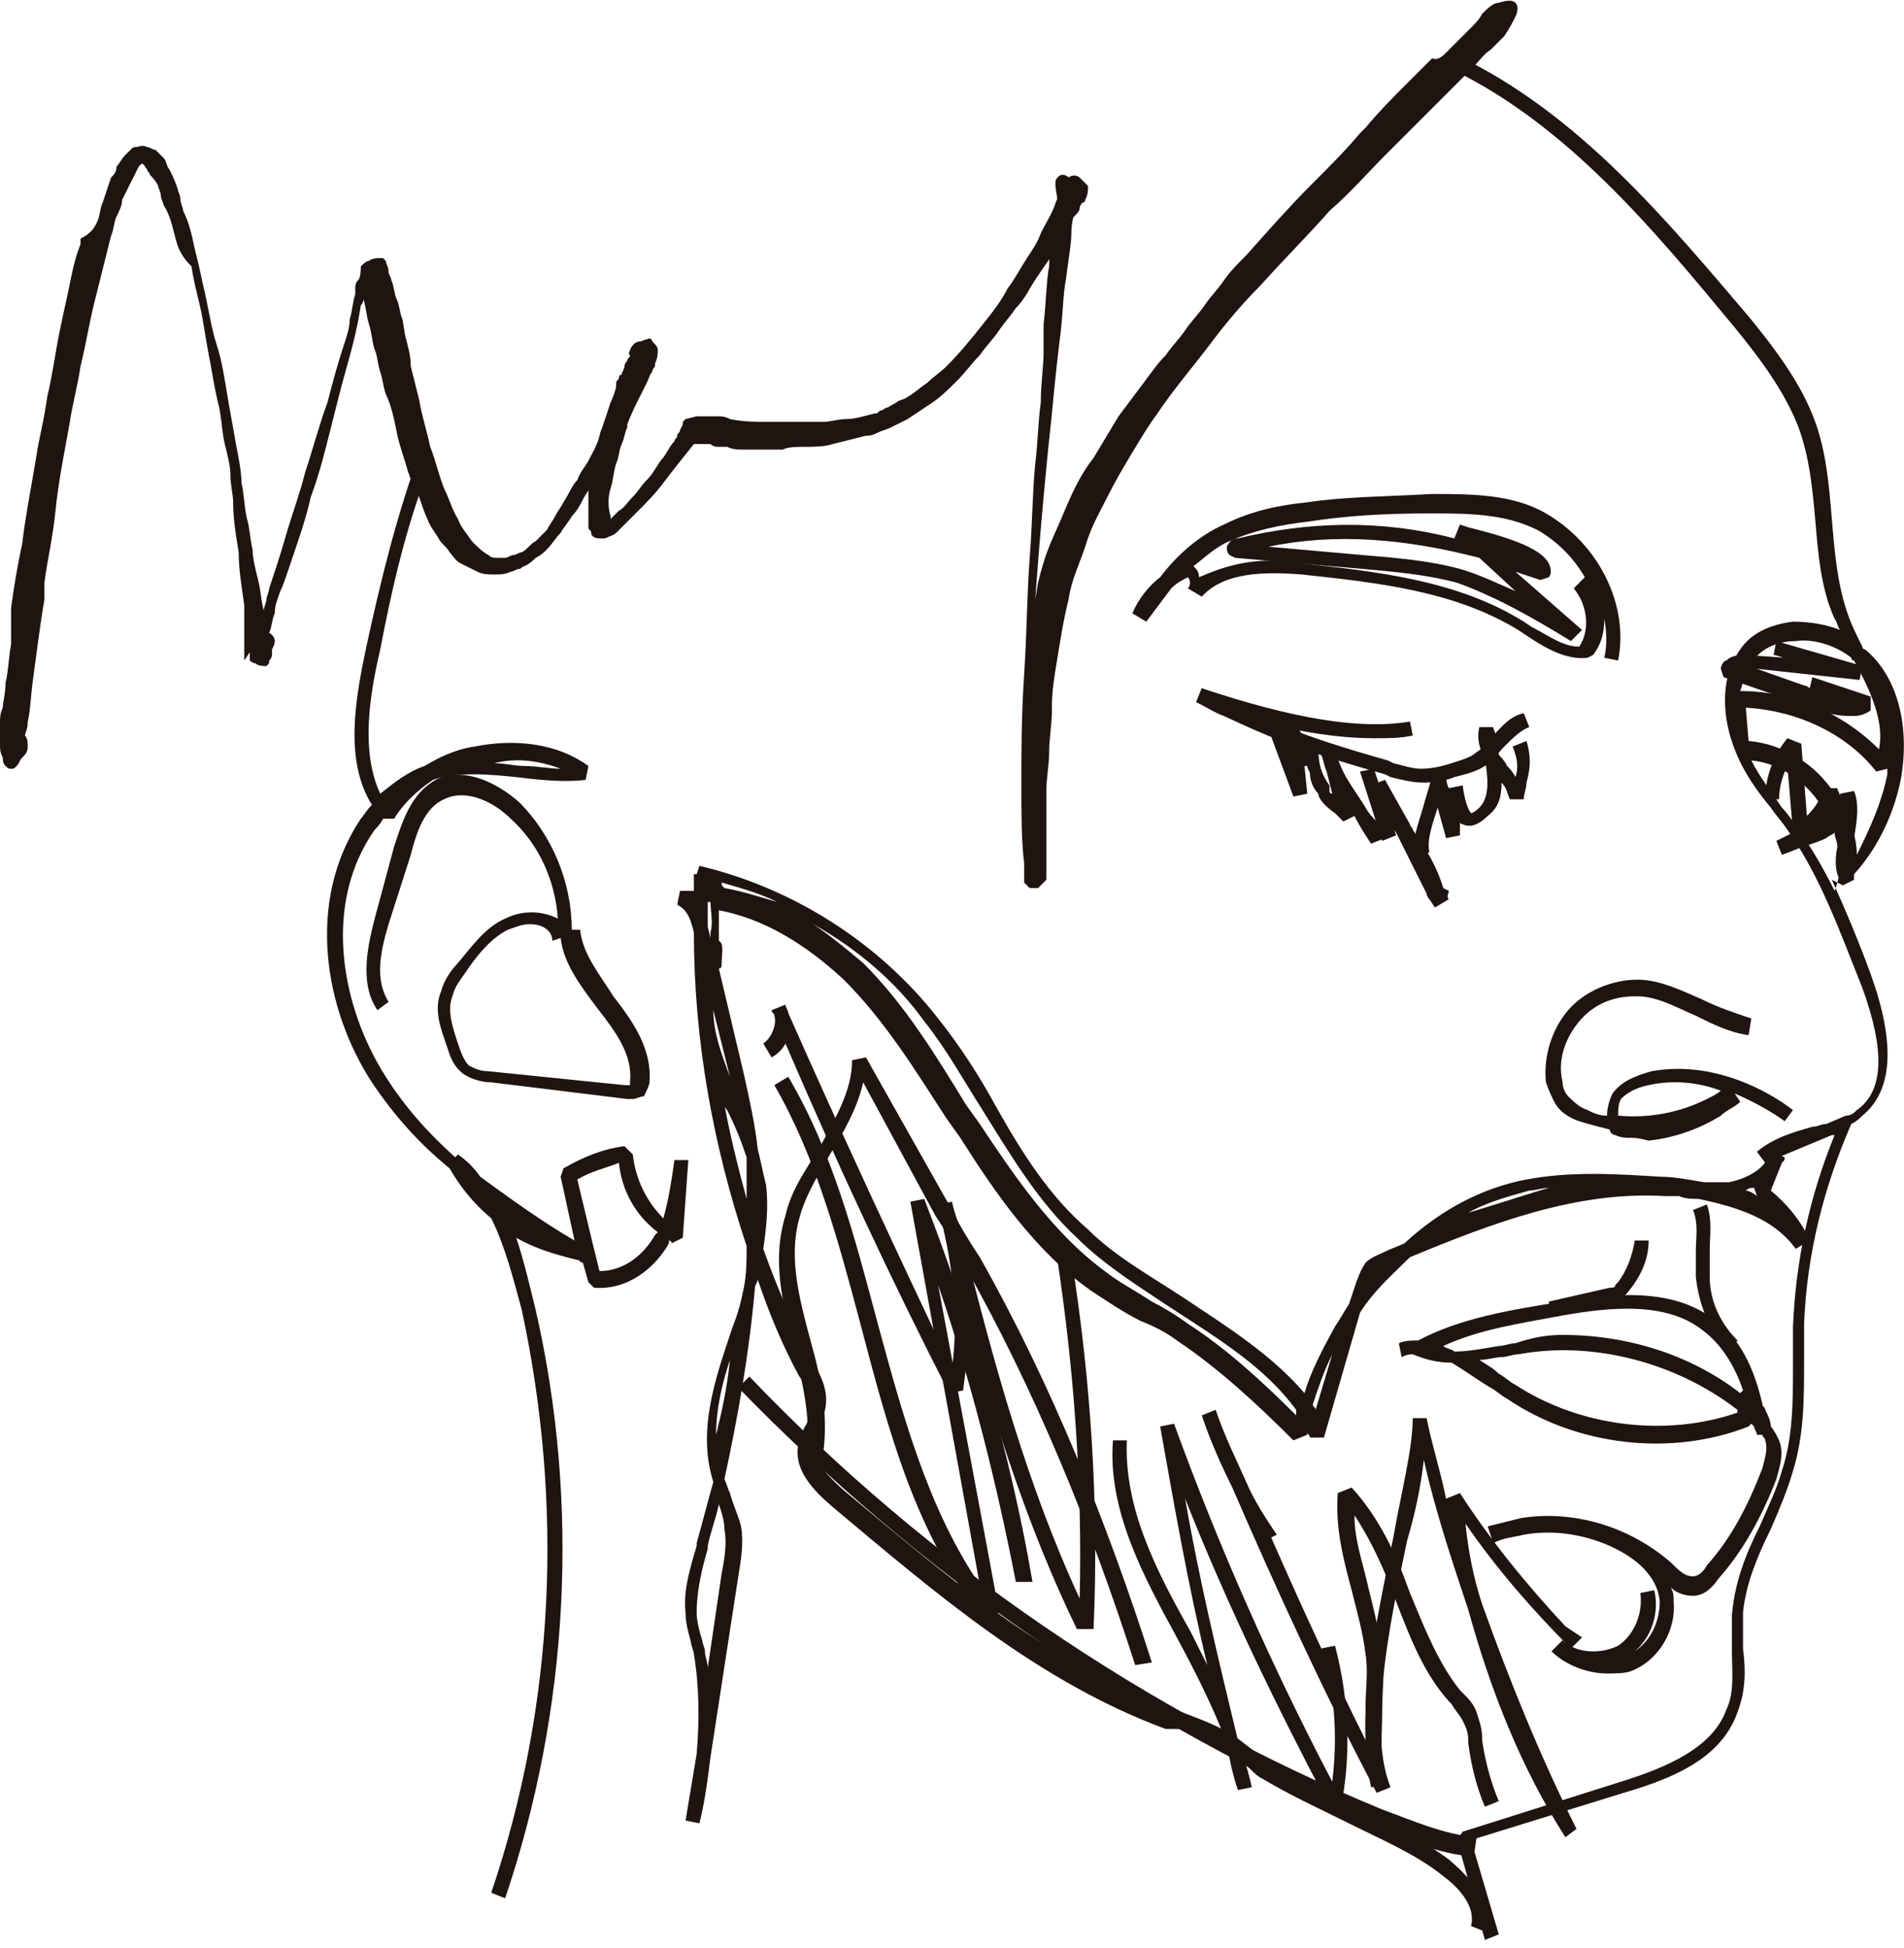 <?xml version="1.0" encoding="utf-8"?>
<!-- Generator: Adobe Illustrator 22.0.1, SVG Export Plug-In . SVG Version: 6.00 Build 0)  -->
<svg version="1.1" id="Capa_1" xmlns="http://www.w3.org/2000/svg" xmlns:xlink="http://www.w3.org/1999/xlink" x="0px" y="0px"
	 viewBox="0 0 68.6 70.2" style="enable-background:new 0 0 68.6 70.2;" xml:space="preserve">
<style type="text/css">
	.st0{fill:#1F140F;}
</style>
<g>
	<g>
		<g>
			<path class="st0" d="M23.9,43.9c-0.6-0.6-1-1.4-1.1-2.3l-0.3-0.3c-0.8,0.1-1.5,0.4-2.2,0.8l-0.1,0.3l0.5,2.3
				c-1.2-0.7-2.3-1.5-3.4-2.3c-0.2-0.3-0.5-0.6-0.8-0.8l-0.1,0.1c-1-0.9-1.8-1.8-2.5-2.9c-1.6-2.5-2.3-6.2-0.4-8.9
				c0.1-0.1,0.2-0.2,0.3-0.4c0,0,0,0,0,0l0.4,0c0.3-0.5,0.8-1,1.4-1.4c0.9-0.3,2-0.2,3-0.1c0.8,0.1,1.7,0.2,2.5,0.1l0.1-0.5
				c-1.1-0.8-2.6-1-4.1-0.7c-0.7,0.1-1.3,0.4-1.8,0.7c0,0,0,0,0,0c-0.6,0.2-1.1,0.6-1.6,1c-0.7-1.5-0.4-3.5,0-5.2
				c0.4-2.1,0.9-4.3,1.7-6.4c-0.1-0.3-0.2-0.6-0.2-0.9c-0.9,2.4-1.5,4.9-2,7.2c-0.4,1.9-0.8,4.1,0.2,5.7c-0.2,0.2-0.3,0.4-0.4,0.5
				c-2,3-1.3,6.9,0.4,9.5c0.8,1.2,1.7,2.2,2.8,3.1c0.4,0.7,0.9,1.3,1.5,1.8c0.5,1,0.8,2.2,1.1,3.3c1.5,7,1.2,14.2-1.1,21l0.5,0.2
				c2.3-6.8,2.7-14.2,1.1-21.2c-0.2-0.8-0.4-1.7-0.7-2.6c0.7,0.4,1.4,0.6,2.2,0.8c0.1,0,0.1,0.1,0.2,0.1l0.2,0.7l0.2,0.2
				c1.2,0.1,2.2-0.7,2.7-1.6c0,0,0,0,0-0.1c0,0,0.1,0,0.1,0.1l0.4-0.2l0.2-2.8l-0.5,0C24.2,42.5,24.1,43.2,23.9,43.9z M20.2,27.7
				c-0.4,0-0.9-0.1-1.3-0.1c-0.4,0-0.7-0.1-1.1-0.1C18.6,27.3,19.4,27.4,20.2,27.7z M23.6,44.5c-0.4,0.7-1.1,1.3-2,1.3c0,0,0,0,0,0
				l-0.2-0.8L21.4,45l-0.6-2.5c0.5-0.3,1-0.4,1.5-0.6c0.1,1,0.6,1.9,1.4,2.5C23.7,44.4,23.6,44.5,23.6,44.5z"/>
			<path class="st0" d="M68.5,28c0.3-1.8-0.1-3.6-1.3-4.6c0,0-0.1,0-0.1-0.1c-0.2-0.4-0.4-0.8-0.5-1.1c-0.4-1.1-0.5-2.3-0.6-3.5
				c-0.1-1.2-0.2-2.4-0.6-3.5c-0.5-1.4-1.5-2.7-2.4-3.8C60.1,8,56.9,4.1,52.5,2c-0.1,0.1-0.2,0.3-0.4,0.4c4.3,2,7.5,5.9,10.4,9.4
				c0.9,1.1,1.8,2.3,2.3,3.6c0.4,1.1,0.5,2.2,0.6,3.3c0.1,1.2,0.2,2.5,0.7,3.6c0.1,0.1,0.1,0.3,0.2,0.4c-0.5-0.2-1.1-0.3-1.7-0.3
				c-0.8,0.1-1.5,0.4-1.9,1c-0.8,1.1-0.6,2.6-0.2,3.6c0.3,0.8,0.8,1.5,1.3,2.1c0.2,0.3,0.4,0.5,0.6,0.8c1.2,1.7,1.9,3.7,2.7,5.7
				c0.8,2.2,0.8,3.7-0.2,4.4c-0.1,0.1-0.2,0.2-0.4,0.2l0,0l-0.7,0.3c-0.2,0-0.3,0.1-0.5,0.1c-0.7,0.2-1.4,0.4-2,0.9l0.3,0.4l2.4-1
				l0.1,0c-0.9,2.2-1.4,4.5-1.5,6.9c0,0.5,0,0.9,0,1.4c0,1.3,0,2.6-0.4,3.8c-0.2,0.7-0.5,1.3-0.8,2c-0.5,1-0.9,2-1,3.2
				c0,0.4,0,0.9,0,1.3c0,0.7,0.1,1.5-0.2,2.1c-0.5,1.4-2.2,2.1-3.8,2.6l-5.7,1.8l-0.2,0.3l1,3.6l0.5-0.2l-1-3.4l5.5-1.7
				c1.7-0.5,3.5-1.2,4.1-2.9c0.3-0.8,0.3-1.5,0.2-2.3c0-0.4,0-0.8,0-1.3c0.1-1,0.5-2,1-3c0.3-0.7,0.6-1.4,0.8-2.1
				c0.4-1.3,0.4-2.6,0.4-3.9c0-0.5,0-0.9,0-1.4c0.1-2.5,0.7-4.9,1.7-7.2c0.2-0.1,0.3-0.2,0.4-0.3c1.1-0.9,1.2-2.6,0.3-5.1
				c-0.4-1.1-0.9-2.3-1.4-3.4l0.4,0.2C67.4,31,68.2,29.6,68.5,28z M63.1,23.9c0.3-0.5,0.9-0.8,1.6-0.8c0.7-0.1,1.5,0.2,2,0.6
				c0,0,0,0.1,0.1,0.1c0.6,1.1,1.1,2.2,0.9,3.2c-1.3-1.3-3.1-2.1-5-2.1C62.8,24.6,62.9,24.2,63.1,23.9z M62.9,25.5
				c1.8,0.1,3.6,0.9,4.7,2.3l0.4-0.1c0,0.1,0,0.1,0,0.2c-0.2,1-0.6,1.9-1.1,2.9c0-0.7-0.3-1.5-0.8-2.2c-0.7-1.1-1.9-1.8-3.1-1.9
				L62.9,25.5z M66.1,32.1c-0.4-0.8-0.8-1.5-1.3-2.2c-0.2-0.3-0.4-0.6-0.6-0.8c-0.4-0.6-0.8-1.1-1.1-1.7c1,0.1,1.9,0.7,2.5,1.6
				C66.3,29.9,66.5,31.1,66.1,32.1z"/>
		</g>
		<g>
			<path class="st0" d="M22.8,39.6c-0.1,0-0.1,0-0.2,0L17.7,39c-0.3,0-0.7-0.1-1-0.3c-0.4-0.3-0.5-0.7-0.6-1c-0.2-0.6-0.5-1.3-0.2-2
				c0.1-0.4,0.4-0.8,0.6-1c0.5-0.6,1-1.3,1.7-1.6c0.6-0.3,1.3-0.3,1.9,0c-0.1-1.4-0.7-2.7-1.7-3.6c-0.6-0.6-1.6-1.1-2.4-0.7
				c-0.7,0.3-1,1.2-1.2,2L14,33.3c-0.3,1-0.5,2,0,2.8l-0.4,0.3c-0.7-1-0.3-2.5-0.1-3.3l0.7-2.6c0.3-0.9,0.6-1.9,1.5-2.4
				c1-0.5,2.2,0.1,3,0.8c1.2,1.2,1.9,2.9,1.9,4.6l0.3,0c0.1,0.9,0.7,1.6,1.2,2.4c0.7,0.9,1.4,1.9,1.3,3.1c0,0.1-0.1,0.3-0.2,0.5
				C23.1,39.5,22.9,39.6,22.8,39.6z M19.1,33.3c-0.3,0-0.5,0.1-0.8,0.2c-0.6,0.3-1.1,0.9-1.5,1.5c-0.2,0.3-0.4,0.5-0.5,0.9
				c-0.2,0.5,0,1.1,0.2,1.7c0.1,0.3,0.2,0.6,0.4,0.8c0.2,0.1,0.4,0.2,0.7,0.2l4.9,0.5c0,0,0.1,0,0.2,0l0,0c0,0,0,0,0-0.1
				c0.1-1-0.5-1.8-1.2-2.7c-0.6-0.8-1.2-1.6-1.3-2.5l-0.3,0.1C19.9,33.5,19.5,33.3,19.1,33.3z"/>
		</g>
		<g>
			<path class="st0" d="M58.8,41c-0.2,0-0.4,0-0.6-0.1c-0.1,0-0.2-0.1-0.2-0.2c-0.4-0.1-0.8-0.2-1.1-0.3c-0.3-0.1-0.7-0.3-0.9-0.7
				c-0.1-0.2-0.2-0.4-0.3-0.7c-0.1-0.9,0.2-1.9,0.8-2.6c0.6-0.7,1.6-1.1,2.5-1.1c0.8,0,1.6,0.4,2.3,0.7c0.6,0.3,1.2,0.5,1.8,0.7
				L63,37.3c-0.7-0.1-1.3-0.4-1.9-0.7c-0.7-0.3-1.4-0.7-2.1-0.7c0,0-0.1,0-0.1,0c-0.8,0-1.5,0.3-2,0.9c-0.5,0.6-0.8,1.4-0.6,2.2
				c0,0.2,0.1,0.4,0.2,0.5c0.2,0.2,0.4,0.4,0.7,0.5c0.2,0.1,0.4,0.2,0.7,0.2c0-0.3,0.1-0.6,0.2-0.8c0.3-0.4,0.7-0.6,1.4-0.8
				c2.2-0.4,4.2,0.7,5.1,1.4l-0.3,0.4c-0.4-0.3-1.1-0.7-1.8-1l0.2,0.3c-0.2,0.2-0.5,0.3-0.7,0.5c-0.8,0.5-1.7,0.8-2.6,0.9
				C59,41,58.9,41,58.8,41z M58.3,40.2c1.1,0.1,2.2-0.1,3.2-0.6c0.2-0.1,0.4-0.2,0.5-0.3c-0.8-0.3-1.7-0.4-2.6-0.2
				c-0.5,0.1-0.8,0.3-1,0.5C58.3,39.8,58.3,40,58.3,40.2C58.3,40.2,58.3,40.2,58.3,40.2z"/>
		</g>
		<g>
			<path class="st0" d="M58.3,23.8l-0.5-0.1c0.1-0.4,0.1-0.9,0-1.4c0,0.5-0.1,0.9-0.4,1.3l-0.2,0.1c-0.8,0.1-1.6-0.4-2.2-0.8
				l-0.3-0.2c-2.3-1.4-5-1.7-7.8-2c-1.3-0.1-2.8-0.1-3.6,0.8l-0.5-0.3c0.1-0.1,0.1-0.3,0-0.4c-0.2,0.1-0.4,0.2-0.6,0.4
				c-0.3,0.4-0.6,0.8-0.9,1.2l-0.5-0.3c0.2-0.5,0.6-1,1-1.3c0.6-0.8,1.4-1.5,2.3-1.9c1-0.5,2-0.7,3-0.8c1.3-0.2,2.7-0.2,4.5-0.3
				c1.4,0,2.9,0,4.1,0.7C57.6,19.6,58.7,21.8,58.3,23.8z M45.8,20.2c0.4,0,0.8,0,1.1,0.1c2.7,0.3,5.6,0.6,8,2.1l0.3,0.2
				c0.6,0.3,1.1,0.7,1.7,0.7c0,0,0,0,0,0c0.4-0.6,0.3-1.5-0.2-2.1l0.4-0.4c-0.4-0.7-1-1.3-1.7-1.7c-1.2-0.6-2.5-0.6-3.9-0.6
				c-1.8,0-3.1,0.1-4.4,0.3c-0.9,0.1-1.9,0.3-2.8,0.7c-0.5,0.2-0.9,0.6-1.3,0.9l0,0c0.1,0.1,0.2,0.2,0.2,0.4
				C44.1,20.4,44.9,20.2,45.8,20.2z"/>
		</g>
		<g>
			<path class="st0" d="M57.9,60.3c-0.7,0-1.5-0.3-2-0.8l0.4-0.4c0.5,0.5,1.4,0.5,2,0.2c0.6-0.4,0.9-1.2,0.8-1.9l0.5-0.1
				c0.2,0.8-0.1,1.7-0.7,2.2c0.6-0.4,0.9-1.1,0.9-1.8c-0.1-1.1-1.2-1.7-1.6-1.9c-1-0.5-2.2-0.7-3.3-0.5c-0.4,0.1-0.7,0.1-1.1,0.3
				L53.6,55c0,0,0,0,0,0l0,0c0.4-0.1,0.8-0.2,1.2-0.3c1.9-0.3,3.9,0.3,5.4,1.6c0.3,0.3,0.5,0.5,0.8,0.5c0.2,0,0.4-0.2,0.5-0.4
				c0.9-1,1.5-2.2,2-3.5c0.1-0.4,0.2-0.7,0.1-1c0-0.1-0.1-0.1-0.1-0.2l-0.2,0c0-0.1-0.1-0.2-0.1-0.3c0,0,0,0,0,0c0,0,0,0-0.1-0.1
				L63,51.4c-2.8,1.1-6.2,0.7-8.7-1c-0.2-0.1-0.4-0.3-0.6-0.4c-0.5-0.3-0.9-0.6-1.4-0.9c-0.5,0-0.9-0.1-1.4-0.3v0
				c-0.1,0-0.2,0-0.4,0.1l-0.1-0.5c0.2-0.1,0.5-0.1,0.7-0.1c1.5-0.8,3.3-1.1,5.2-1.4c1.8-0.3,3.9-0.5,5.4,0.6c1,0.7,1.5,1.8,1.8,3.1
				c0,0.1,0.1,0.1,0.1,0.2c0.1,0.2,0.2,0.4,0.2,0.6c0.1,0.1,0.2,0.3,0.3,0.5c0.2,0.5,0,1-0.1,1.4c-0.5,1.3-1.2,2.6-2.1,3.6
				c-0.2,0.3-0.5,0.6-0.9,0.6c-0.3,0-0.6-0.1-0.8-0.3c0.1,0.2,0.1,0.3,0.1,0.5c0.1,1-0.5,2.1-1.5,2.5C58.6,60.3,58.2,60.3,57.9,60.3
				z M53.3,49c0.3,0.2,0.5,0.3,0.7,0.5c0.2,0.1,0.4,0.3,0.6,0.4c2.3,1.5,5.4,1.9,8,1l0-0.1c-2.2-1.7-5.2-2.5-7.9-2
				c-0.2,0-0.4,0.1-0.6,0.1C53.9,48.9,53.6,49,53.3,49z M56.3,48.1c2.3,0,4.6,0.7,6.4,2.1l0.1-0.1c-0.3-0.9-0.8-1.7-1.5-2.2
				c-1.3-1-3.3-0.8-5-0.5c-1.6,0.3-3,0.5-4.3,1.1c0.1,0.1,0.3,0.1,0.4,0.2c0.5,0,1-0.1,1.6-0.2c0.2,0,0.4-0.1,0.6-0.1
				C55.2,48.2,55.7,48.1,56.3,48.1z"/>
		</g>
		<g>
			<path class="st0" d="M53.1,66.9c-1.3-0.1-2.4-0.6-3.5-1.1c-8.6-3.6-16.5-9.1-23-15.8l0.4-0.4c6.4,6.7,14.3,12.1,22.8,15.6
				c1.1,0.4,2.2,0.9,3.4,1L53.1,66.9z"/>
		</g>
		<g>
			<path class="st0" d="M53.5,69.6L53,69.4c0.2-0.8-0.6-1.5-1-1.8c-1-0.8-2.2-1.3-3.4-1.9c-1-0.5-2.1-1-3.1-1.6
				c-0.2-0.1-0.3-0.2-0.5-0.4c-0.3-0.2-0.6-0.5-1-0.7c-0.5-0.3-1-0.5-1.5-0.7L42,62.3c-4.6-1.7-8.3-4.9-12-8
				c-0.7-0.6-1.5-1.4-1.2-2.4c0.1-0.2,0.1-0.3,0.2-0.5c0.1-0.1,0.1-0.3,0.2-0.4c0.1-0.5-0.1-1-0.4-1.4c-0.6-1.1-1.1-2.3-1.5-3.5
				c0,0.1-0.1,0.2-0.1,0.3c-0.2,2.3-0.6,4.6-1.1,6.9c0.1,0.2,0.1,0.3,0.2,0.5c0.1,0.4,0.3,0.8,0.4,1.2c0.1,0.6,0,1.2-0.1,1.8l-1,6.5
				c-0.1,0.8-0.2,1.6-0.4,2.4l-0.5-0.1l0.4-2.4c0.1-1.2,0.1-2.4-0.1-3.6c0-0.1-0.1-0.3-0.1-0.4c-0.1-0.4-0.2-0.7-0.2-1.1
				c-0.1-0.8,0.2-1.7,0.4-2.4l0-0.1c0.2-0.7,0.4-1.5,0.6-2.2c0,0,0,0,0,0c-0.6-1.9,0.1-3.8,0.7-5.6c0.2-0.5,0.3-0.9,0.4-1.4
				c0.1-0.5,0.1-1,0.1-1.5c-1.2-3.6-1.9-7.4-1.9-11.3c-0.1-0.4-0.2-0.8-0.6-1l0.1-0.5c0.2,0,0.4,0,0.5,0c0-0.2,0-0.4,0-0.6l0.1,0
				l0.1-0.3c3.4,0.8,6.5,2.8,8.6,5.5c0.8,1,1.5,2.1,2.1,3.2c0.9,1.6,1.9,3.2,3.3,4.4c1,1,2.3,1.7,3.5,2.5c1.5,1,3.1,2,4.3,3.4
				c0.2-0.7,0.6-1.5,1.1-2.4c0.2-0.3,0.3-0.5,0.5-0.8l0.2-0.6c0.1-0.3,0.2-0.6,0.4-0.9c0.2-0.2,0.5-0.3,0.7-0.4
				c0.2-0.1,0.5-0.2,0.7-0.3c1.3-1.2,2.8-2,4.4-2.3c1.6-0.3,3.2-0.2,4.8-0.1c0.5,0,1,0.1,1.6,0.2c0.3,0,0.6,0,0.9,0
				c0.5-0.1,1.2-0.4,1.4-0.9l0.1-0.2l0.5,0.2c0,0.1,0,0.1-0.1,0.2l-0.4,1c0.6,0.5,1.1,1.1,1.4,1.8l-0.5,0.3
				c-0.8-1.1-2.1-1.5-3.5-1.8c-0.2,0-0.5,0-0.7-0.1c-0.2,0-0.3,0-0.5,0c-3.2-0.2-6.3,1-9.2,2.2c-0.6,0.6-1.3,1.2-1.8,2l-1.3,4.5
				l-0.5,0c0-0.1-0.1-0.1-0.1-0.2c0,0,0,0,0,0.1l-0.5,0.2c-1.3-1.3-2.7-2.6-4.2-3.6c-0.4-0.3-0.8-0.5-1.3-0.7
				c-0.6-0.3-1.2-0.7-1.8-1.1c-2-1.4-3.5-3.6-4.7-5.5l-0.5-0.7c-1.1-1.7-2.2-3.5-3.7-5c-1.4-1.3-2.9-2.2-4.5-2.5c0,0.3,0,0.7,0,1.1
				C26.1,34,26,34.4,26,34.7c0,0.1,0,0.2-0.1,0.2l0.9,3.8c0.2,0.9,0.4,1.8,0.5,2.7c0.1,0.4,0.2,0.9,0.3,1.3c0.1,0.8,0,1.6-0.1,2.3
				c0.5,1.4,1.1,2.8,1.8,4.1c0.3,0.5,0.6,1.1,0.4,1.8c-0.1,0.2-0.1,0.4-0.2,0.5c-0.1,0.1-0.1,0.3-0.2,0.4c-0.2,0.5,0.2,1.1,1.1,1.9
				c3.6,3,7.3,6.2,11.8,7.9l0.4,0.1c0.5,0.2,1.1,0.4,1.6,0.7c0.4,0.2,0.7,0.5,1,0.7c0.2,0.1,0.3,0.2,0.5,0.4c0.9,0.6,2,1.1,3,1.6
				c1.2,0.5,2.4,1.1,3.5,1.9C52.9,67.6,53.8,68.5,53.5,69.6z M25.9,54.2c-0.1,0.5-0.3,1-0.4,1.5l0,0.1c-0.2,0.7-0.4,1.5-0.4,2.3
				c0,0.3,0.1,0.7,0.2,1c0,0.1,0.1,0.3,0.1,0.4c0,0.2,0.1,0.4,0.1,0.6l0.5-3.4c0.1-0.5,0.2-1.1,0.1-1.6C26.1,54.8,26,54.5,25.9,54.2
				z M26.3,49c-0.3,0.9-0.5,1.8-0.5,2.7C26,50.9,26.2,50,26.3,49z M29.3,33.3c0.6,0.4,1.2,0.9,1.8,1.4c1.5,1.5,2.6,3.3,3.7,5.1
				l0.5,0.7c1.2,1.8,2.6,3.9,4.5,5.3c0.5,0.4,1.1,0.7,1.7,1.1c0.4,0.2,0.9,0.5,1.3,0.8c1.4,0.9,2.7,2.1,3.9,3.3c0-0.1,0-0.1,0-0.2
				c-1.1-1.5-2.7-2.5-4.4-3.6c-1.2-0.8-2.5-1.6-3.5-2.6c-1.4-1.3-2.4-3-3.4-4.6c-0.7-1.1-1.3-2.2-2.1-3.2
				C32.3,35.4,30.9,34.2,29.3,33.3z M47.3,50.6c0,0.1,0.1,0.1,0.1,0.2l0.6-2C47.7,49.4,47.5,50,47.3,50.6z M55.8,42.8
				c-0.2,0-0.5,0.1-0.7,0.1c-0.7,0.2-1.5,0.4-2.2,0.8C53.9,43.4,54.8,43.1,55.8,42.8z M26.1,39.8c0.2,1.1,0.5,2.3,0.8,3.4
				c0-0.5,0-0.9,0-1.4c0,0,0-0.1,0-0.1c-0.2-0.6-0.4-1.1-0.7-1.7C26.1,39.9,26.1,39.8,26.1,39.8z M62.9,42.9c0.1,0,0.3,0.1,0.4,0.2
				l-0.1-0.3l0,0C63.1,42.8,63,42.8,62.9,42.9z M25.7,36.4c0,0.8,0.3,1.6,0.6,2.4L25.7,36.4z M25.5,33.4l0.1,0.4c0-0.1,0-0.2,0-0.2
				c0.1-0.4,0-0.7,0-1.1c0,0-0.1,0-0.1,0C25.5,32.8,25.5,33.1,25.5,33.4z M26.1,32c0.6,0.1,1.2,0.3,1.9,0.5c-0.6-0.3-1.3-0.5-2-0.7
				C26,31.9,26,31.9,26.1,32z"/>
		</g>
		<g>
			<path class="st0" d="M35.5,58.4c-2.5-3-3.5-6.9-4.5-10.7c-0.8-3-1.6-6-3.1-8.6l0.5-0.3c1.6,2.7,2.4,5.8,3.2,8.8
				c0.9,3.3,1.8,6.7,3.7,9.5l-2.5-13.8l0.5-0.1c1.7,4.4,3.1,9.1,3.9,13.8L36.6,57c-0.7-3.6-1.6-7.2-2.8-10.7L36,58.1L35.5,58.4z"/>
		</g>
		<g>
			<path class="st0" d="M47.9,65.1c-1.9-3.6-3.7-7.3-5.2-11.1c0.5,2.9,1.2,5.8,1.9,8.7c0.2,0.6,0.4,1.2,0.5,1.7l-0.5,0.1
				c-0.2-0.6-0.3-1.1-0.4-1.7c-0.5-1.3-1.1-2.5-1.8-3.8c-1.2-2.2-2.5-4.6-2.3-7.1l0.5,0c-0.1,2.4,1,4.6,2.3,6.9
				c0.2,0.4,0.4,0.8,0.6,1.2c-0.7-2.9-1.2-5.8-1.7-8.6l0.5-0.1c1.6,4.4,3.5,8.7,5.7,12.9c0.2-1.6,0.1-3.3-0.4-4.8l0.5-0.1
				c0.5,1.9,0.6,3.9,0.2,5.9L47.9,65.1z"/>
		</g>
		<g>
			<path class="st0" d="M56.4,66.2c-1.6-2.5-2.7-5.3-3.5-8.2c-0.6-1.8-1.2-3.6-1.6-5.4c-0.1,0.9-0.3,1.9-0.6,2.9
				c-0.7,3.3-1.4,6.9-0.6,8.9l-0.5,0.2c-1.9-3.6-3.6-7.3-5.2-11c-0.4-0.8-0.8-1.7-1.1-2.6l0.5-0.2c0.3,0.9,0.7,1.7,1.1,2.6
				c0.3,0.7,0.7,1.3,1.1,1.9l-0.2,0.1c1.1,2.5,2.2,4.9,3.4,7.3c-0.1-2.1,0.5-4.8,1-7.3c0.3-1.7,0.7-3.2,0.7-4.3l0.5,0
				c0.2,1,0.5,1.9,0.7,2.9l0.5-0.2c1.1,1.7,2.4,3.3,3.8,4.8l0,0L57,59l-0.4,0.4c-1.4-1.4-2.7-2.9-3.8-4.5c0.1,1,0.3,2,0.6,2.9
				c1,2.8,2.1,5.5,3.4,8.1L56.4,66.2z"/>
		</g>
		<g>
			<path class="st0" d="M38.8,58.7c-1.7-3.5-2.9-7.2-3.9-10.9c0,0.8-0.1,1.5-0.2,2.3l-0.5,0.1c-2.1-4.1-4.1-8.4-5.9-12.6
				c-0.1,0.2-0.3,0.4-0.5,0.5l-0.3-0.5c0.3-0.2,0.5-0.7,0.4-1c0-0.1-0.1-0.1-0.1-0.2l0.5-0.2c0,0.1,0.1,0.2,0.1,0.3
				c1.9,4.3,3.9,8.6,5.9,12.8c0.2-1.5,0.1-3-0.2-4.5c-0.1-0.5-0.2-0.9-0.3-1.4l0.5-0.1c0.1,0.5,0.3,0.9,0.4,1.4
				c1.1,4.4,2.3,8.8,4.2,12.9c0.1-4.1-0.2-8.2-0.8-12.2l0.5-0.1c0.7,4.4,1,8.9,0.8,13.4L38.8,58.7z"/>
		</g>
		<g>
			<path class="st0" d="M62.3,48.7c-0.7-0.7-1.1-1.7-1.2-2.7c0-0.3,0-0.6,0-0.9c0-0.5,0.1-1-0.1-1.5l0.5-0.2
				c0.2,0.6,0.1,1.1,0.1,1.7c0,0.3,0,0.6,0,0.9c0,0.9,0.4,1.7,1,2.3L62.3,48.7z"/>
		</g>
		<g>
			<path class="st0" d="M55.9,47.4l-0.1-0.5l2.2-0.5c0.1,0,0.2,0,0.2-0.1c0,0,0.1-0.1,0.1-0.1c0.3-0.4,0.5-0.9,0.6-1.5l0.5,0
				c0,0.7-0.3,1.3-0.7,1.8c-0.1,0.1-0.1,0.2-0.3,0.2c-0.1,0.1-0.3,0.1-0.4,0.1L55.9,47.4z"/>
		</g>
		<g>
			<path class="st0" d="M56.6,23.1c-1.3-0.8-2.7-1.6-4.1-2.1c-1.1-0.3-2.3-0.4-3.4-0.5l-4.6-0.4L44.3,20c-0.1-0.1-0.1-0.2-0.1-0.3
				c0.1-0.2,0.2-0.3,0.4-0.3l0,0c2.5-0.6,5.1-0.7,7.8,0l0,0l0.2-0.5l0.3,0.1c1.2,0.3,2.6,0.7,2.9,1.3c0.1,0.2,0.1,0.4,0,0.5
				l-0.3,0.1c-0.3-0.1-0.6-0.2-0.9-0.3l2.4,2.1L56.6,23.1z M45.7,19.7l3.4,0.3c1.2,0.1,2.4,0.2,3.5,0.5c0.7,0.2,1.3,0.5,2,0.8
				l-1.3-1.2C50.6,19.4,48.1,19.2,45.7,19.7z M53.6,19.7c0.4,0.1,0.8,0.2,1.2,0.4C54.4,19.9,53.9,19.8,53.6,19.7L53.6,19.7z"/>
		</g>
		<g>
			<path class="st0" d="M66.7,25.8c-0.7,0-1.3-0.2-2-0.5l-2.6-0.9L62,24.1c0-0.1,0.1-0.3,0.2-0.3c0.2-0.2,0.5-0.2,0.7-0.2l1.4,0.1
				c-0.1,0-0.3-0.1-0.4-0.1l0.1-0.5c1,0.3,2.1,0.6,3.1,0.9l-0.1,0.5l-3.7-0.4l1.7,0.6c0.1,0,0.2,0.1,0.2,0.1l0.1-0.4l2.1,0.7l0,0.5
				C67.1,25.8,66.9,25.8,66.7,25.8z"/>
		</g>
		<g>
			<path class="st0" d="M53.5,65.1c-0.3-0.7-0.5-1.5-0.6-2.3l0-0.1c0-0.3-0.1-0.5-0.2-0.7c-0.1-0.2-0.3-0.4-0.4-0.6l-0.1-0.1
				c-0.9-1-1.4-2.3-1.9-3.6c-0.4-1.1-0.9-2.2-1.5-3.1c0,0.9,0.3,1.7,0.5,2.6c0.2,0.8,0.4,1.6,0.5,2.4c0.1,0.7,0,1.3,0,2
				c0,0.9-0.1,1.8,0.1,2.7l-0.5,0.1c-0.2-0.9-0.2-1.9-0.2-2.9c0-0.6,0.1-1.3,0-1.9c-0.1-0.8-0.3-1.5-0.5-2.3
				c-0.3-1.1-0.6-2.3-0.5-3.5l0.5-0.2c1,1.1,1.6,2.4,2.1,3.8c0.5,1.2,1,2.5,1.8,3.5l0.1,0.1c0.2,0.2,0.4,0.4,0.5,0.7
				c0.1,0.3,0.2,0.6,0.2,0.9l0,0.1c0.1,0.7,0.3,1.5,0.6,2.2L53.5,65.1z"/>
		</g>
		<g>
			<path class="st0" d="M40.9,60c-1.6-5-3.6-9.9-6.2-14.5c-0.3-0.6-0.6-1.1-1-1.7L31.1,39c-0.2,0.9-0.7,1.8-1.2,2.6
				c-0.4,0.7-0.9,1.5-1.1,2.3c-0.4,1.4,0,2.9,0.4,4.4c0.4,1.4,0.7,2.9,0.4,4.4L29,52.6c0.3-1.3-0.1-2.8-0.4-4.1
				c-0.4-1.5-0.8-3.1-0.3-4.7c0.2-0.9,0.7-1.6,1.2-2.4c0.6-1.1,1.2-2.1,1.2-3.2l0.5-0.1l3.1,5.5c0.3,0.6,0.6,1.1,1,1.7
				c2.6,4.6,4.6,9.6,6.2,14.6L40.9,60z"/>
		</g>
		<g>
			<path class="st0" d="M51.3,28.2c-0.4,0-0.8-0.1-1.2-0.2l-0.2-0.1c-3.2-0.9-4.3-1.4-5.8-2.1c-0.3-0.1-0.6-0.3-1-0.5l0.2-0.5
				c0.4,0.2,0.7,0.3,1,0.5c1.5,0.7,2.5,1.2,5.7,2.1l0.2,0.1c0.4,0.1,0.7,0.2,1,0.2c0,0,0,0,0,0c0.4,0,0.8-0.1,1.1-0.2
				c0.3-0.1,0.7-0.2,0.9-0.4c0.2-0.1,0.4-0.4,0.6-0.6c0.3-0.3,0.6-0.7,1.1-0.8l0.2,0.5c-0.3,0.1-0.6,0.4-0.9,0.7
				c-0.2,0.2-0.4,0.5-0.7,0.7c-0.3,0.2-0.7,0.3-1.1,0.4C52.2,28.1,51.7,28.2,51.3,28.2C51.3,28.2,51.3,28.2,51.3,28.2z"/>
		</g>
		<g>
			<path class="st0" d="M49.4,30.4c-0.2-0.3-0.4-0.6-0.6-1c0,0,0,0,0,0l-0.4,0.2c0,0-0.2-0.2-0.3-0.3c-0.3-0.2-0.6-0.5-0.6-0.7
				c-0.2-0.2-0.3-0.5-0.3-0.7l0,0c0-0.1-0.1-0.2-0.1-0.3l-0.1,0l0.1,1l-0.5,0.1L45.6,26l0.5-0.1l0.1,0.4l0.5-0.2
				c0.1,0.2,0.3,0.5,0.4,0.7l0.2,0l0,0.1l0.2,0.1c0,0.5,0.1,0.9,0.4,1.3l0,0.3c0-0.1,0-0.1,0-0.1c0,0,0,0.1,0.1,0.1l-0.2-0.8
				c-0.1-0.2-0.1-0.4-0.2-0.6l0.5-0.1l0.2,0.5c0.2,0.5,0.6,1,0.9,1.5c0.1,0.2,0.3,0.4,0.4,0.5c0,0,0,0,0.1-0.1L50,30
				c-0.1,0.1-0.1,0.2-0.1,0.2L49.4,30.4z"/>
		</g>
		<g>
			<path class="st0" d="M51.7,32.7l-0.2-0.3l0,0c0,0-0.1-0.1-0.1-0.2L50.3,30c-0.4-0.5-0.7-1.1-0.9-1.7l0.5-0.2l0.9,1.6
				c0,0.1,0.1,0.1,0.1,0.2c0.5,0.7,0.9,1.4,1.1,2.1l0.2,0.1c0,0.1-0.1,0.2,0,0.3L51.7,32.7z"/>
		</g>
		<g>
			<path class="st0" d="M51,31c-0.2-0.6,0.1-1.3,0.3-2c0.1-0.4,0.3-0.9,0.3-1.2l0.5,0c0,0.2,0,0.4,0.1,0.6l0.5-0.1
				c0.1,0.8,0.3,1,0.3,1c0,0,0.1,0,0.3-0.2c0.4-0.4,0.3-1.1,0.2-1.8c-0.2-0.3-0.3-0.7-0.2-1.1l0.5,0c0,0.1,0.1,0.2,0.1,0.4
				c0,0.2,0.1,0.4,0.1,0.6c0.1,0.1,0.2,0.2,0.3,0.4c0.1,0.1,0.2,0.2,0.3,0.4c0.1-0.3,0.1-0.6-0.1-1.1l0.5-0.2c0.2,0.7,0.1,1.1,0,1.5
				c0,0.2-0.1,0.4-0.1,0.6l-0.5,0c-0.1-0.2-0.1-0.4-0.3-0.6c0,0.5-0.1,0.9-0.5,1.2c-0.1,0.1-0.5,0.5-0.9,0.3c0,0-0.1,0-0.1-0.1
				c0,0.2,0,0.3,0,0.5l-0.5,0.1c-0.1-0.4-0.2-0.7-0.3-1.1c-0.2,0.6-0.4,1.2-0.3,1.6L51,31z"/>
		</g>
		<g>
			<polygon class="st0" points="49.8,30.3 49,27.8 49.5,27.7 50.3,30.1 			"/>
		</g>
		<g>
			<path class="st0" d="M49.5,26.6c-1.7,0-3.8-0.4-6.4-1.3l0.2-0.5c3.3,1.1,5.7,1.5,7.5,1.2l0.1,0.5C50.5,26.6,50,26.6,49.5,26.6z"
				/>
		</g>
		<g>
			<path class="st0" d="M66.4,31.9c-0.3-0.4-0.3-0.9-0.2-1.4c0-0.2-0.1-0.3-0.1-0.5c-0.1,0.1-0.2,0.1-0.3,0.2
				c-0.2,0.1-0.5,0.2-0.8,0.3c-0.3,0.1-0.5,0.2-0.8,0.3L64,30.3c0.2-0.1,0.4-0.2,0.6-0.3l0,0l-0.2-2.4c-0.2,0.4-0.3,0.8-0.3,1.2
				l-0.5,0c0-0.8,0.3-1.6,0.8-2.2l0.5,0.2l0.2,2.6c0.3-0.3,0.5-0.6,0.6-1l0.5,0c0,0.1,0.1,0.2,0.1,0.3c0,0,0-0.1,0-0.1l0.5-0.1
				c0.2,0.5,0.1,1.1,0,1.7c0,0.1,0,0.2-0.1,0.3c0.1,0.4,0.1,0.8,0.1,1.2L66.4,31.9z M65.9,29.3c0,0.1-0.1,0.2-0.2,0.2
				C65.8,29.5,65.9,29.4,65.9,29.3C65.9,29.3,65.9,29.3,65.9,29.3z"/>
		</g>
	</g>
	<g>
		<g>
			<g>
				<path class="st0" d="M23.4,12.2c0.1,0,0.1,0.1,0.1,0.2c0,0.1,0.1,0.2,0,0.3c0,0.1,0,0.3-0.1,0.4c0,0.2-0.1,0.3-0.2,0.5
					c0,0.1-0.1,0.2-0.1,0.3c0,0.1-0.1,0.2-0.2,0.4c0,0,0,0,0,0.1c0,0,0,0,0,0.1c-0.1,0.1-0.1,0.3-0.3,0.5c-0.1,0.2-0.3,0.5-0.4,0.9
					c-0.1,0.2-0.2,0.5-0.4,0.7c-0.1,0.3-0.3,0.6-0.5,0.9c-0.1,0.2-0.2,0.3-0.3,0.5c-0.1,0.2-0.2,0.4-0.4,0.6
					c-0.1,0.2-0.3,0.4-0.4,0.6c-0.2,0.2-0.3,0.4-0.5,0.6c-0.1,0.1-0.2,0.2-0.4,0.3c-0.1,0.1-0.2,0.2-0.4,0.3c-0.1,0-0.1,0.1-0.2,0.1
					c-0.1,0-0.2,0.1-0.3,0.1c-0.2,0.1-0.4,0.1-0.6,0.1c-0.2,0-0.4,0-0.6-0.1c-0.2-0.1-0.4-0.2-0.6-0.3c-0.2-0.1-0.3-0.3-0.4-0.4
					c-0.1-0.2-0.3-0.3-0.4-0.5l0,0c-0.1-0.2-0.3-0.4-0.4-0.7c-0.1-0.2-0.2-0.5-0.3-0.8c-0.1-0.1-0.1-0.3-0.2-0.4
					c-0.1-0.1-0.1-0.3-0.2-0.5c-0.1-0.4-0.3-0.9-0.4-1.4c-0.1-0.5-0.2-1-0.4-1.4c-0.1-0.3-0.1-0.5-0.2-0.8c-0.1-0.3-0.1-0.6-0.2-0.8
					c-0.1-0.3-0.1-0.6-0.2-0.9c-0.1-0.3-0.1-0.6-0.2-0.9c0-0.1,0-0.1,0-0.2c0,0,0-0.1,0-0.2c0,0.1,0,0.2,0,0.3c0,0.1,0,0.2-0.1,0.3
					c-0.1,0.7-0.3,1.5-0.5,2.2c-0.2,0.7-0.4,1.5-0.6,2.3c-0.2,0.8-0.4,1.6-0.7,2.4c-0.2,0.9-0.5,1.7-0.8,2.6
					c-0.1,0.3-0.2,0.6-0.3,0.8c-0.1,0.3-0.2,0.5-0.2,0.8l0,0c-0.1,0.2-0.1,0.5-0.2,0.7C10,23,9.9,23.2,9.8,23.4c0,0,0,0,0,0.1
					s0,0.1,0,0.1c0,0,0,0.1-0.1,0.2c0,0.1,0,0.1-0.1,0.2c-0.1,0-0.3,0-0.4-0.1c-0.1,0-0.2-0.1-0.2-0.1C9,23.7,9,23.6,9,23.6
					c0,0,0-0.1,0-0.1l-0.2,0.3c0,0,0,0,0,0c0,0,0,0,0,0l0-0.1l0-0.2c0,0,0-0.1,0-0.1c0,0,0-0.1,0-0.1c0-0.1,0-0.1,0-0.2
					c0-0.1,0-0.1,0-0.2l0,0c0-0.1,0-0.2,0-0.4c0-0.1,0-0.2,0-0.3l0-0.4c-0.1-0.7-0.2-1.3-0.2-1.9c-0.1-0.6-0.2-1.2-0.2-1.8
					c0-0.3-0.1-0.6-0.1-1c0-0.3-0.1-0.7-0.2-1.1c-0.1-0.4-0.1-0.8-0.2-1.3c-0.1-0.4-0.2-0.9-0.3-1.5c-0.1-0.5-0.2-1.1-0.3-1.7
					c-0.1-0.6-0.3-1.2-0.4-1.9l0,0C6.5,9.2,6.4,8.9,6.3,8.5C6.2,8.1,6.1,7.7,5.9,7.4L5.8,7.1C5.8,6.9,5.7,6.8,5.7,6.7
					C5.6,6.5,5.5,6.4,5.4,6.3l0,0c0-0.1-0.1-0.1-0.1-0.2C5.2,6,5.2,5.9,5.1,5.9C5.1,5.9,5,6,5,6C4.9,6.2,4.8,6.4,4.7,6.6
					C4.6,6.8,4.5,7,4.4,7.2C4.4,7.4,4.3,7.6,4.2,7.8C4.1,8,4.1,8.3,4,8.5C3.9,8.9,3.8,9.3,3.7,9.7c-0.1,0.4-0.2,0.8-0.3,1.2
					c-0.2,0.8-0.3,1.5-0.5,2.3c-0.1,0.7-0.3,1.4-0.4,2.1c-0.2,1.1-0.4,2.1-0.5,3.1c-0.1,1-0.3,1.8-0.4,2.6c0,0.1,0,0.2,0,0.3
					c0,0.1,0,0.2,0,0.3c-0.2,1.2-0.3,2.1-0.4,2.8c-0.1,0.7-0.1,1.2-0.2,1.6c0,0.3-0.1,0.4-0.1,0.5C1,26.6,1,26.8,1,26.9
					c0,0.2-0.1,0.3-0.2,0.4c-0.1,0.1-0.1,0.2-0.2,0.3c-0.1,0.1-0.1,0.1-0.2,0.1c-0.1,0-0.1,0-0.2-0.1c-0.1-0.1-0.1-0.2-0.1-0.3
					C0,27.1,0,27,0,26.8c0-0.2,0-0.3,0-0.5c0-0.1,0-0.2,0-0.3c0-0.1,0-0.3,0.1-0.5c0-0.2,0.1-0.5,0.1-0.9c0.1-0.4,0.1-0.8,0.2-1.4
					c0-0.1,0-0.2,0-0.3c0-0.1,0-0.2,0-0.3c0-0.1,0-0.2,0-0.3c0-0.1,0-0.2,0-0.4c0.1-0.7,0.2-1.4,0.4-2.3c0.1-0.9,0.3-1.9,0.5-3.1
					c0.1-0.7,0.3-1.4,0.4-2.2c0.2-0.8,0.3-1.7,0.5-2.6c0.1-0.5,0.2-0.9,0.3-1.4c0.1-0.5,0.2-1,0.4-1.5c0,0,0-0.1,0-0.1
					c0,0,0-0.1,0-0.1C3.3,8.4,3.4,8.2,3.5,8c0.1-0.2,0.1-0.5,0.2-0.7C3.8,7,3.9,6.7,4,6.4C4.1,6.3,4.2,6.2,4.2,6
					c0.1-0.1,0.2-0.3,0.3-0.4c0.1-0.1,0.1-0.1,0.2-0.2c0.1-0.1,0.1-0.1,0.2-0.1c0.1,0,0.2-0.1,0.4,0c0.1,0,0.2,0.1,0.3,0.1l0,0
					c0.1,0.1,0.2,0.2,0.3,0.3C6,5.8,6,6,6.1,6.1c0.1,0.2,0.2,0.4,0.3,0.7c0,0.1,0.1,0.2,0.1,0.4c0,0.1,0.1,0.3,0.1,0.4
					C6.8,8,6.9,8.4,7,8.9c0.1,0.4,0.2,0.8,0.3,1.3c0.2,0.8,0.3,1.6,0.5,2.2C8,13,8.1,13.7,8.2,14.3c0.1,0.6,0.2,1.1,0.3,1.7
					c0.1,0.5,0.2,1,0.2,1.4c0.1,0.4,0.1,0.9,0.2,1.3C9,19,9,19.4,9.1,19.8c0,0.3,0.1,0.7,0.2,1.1c0.1,0.4,0.1,0.7,0.2,1.1
					c0-0.1,0.1-0.3,0.1-0.4c0-0.1,0.1-0.3,0.1-0.4c0.2-0.6,0.4-1.2,0.6-1.9c0.2-0.7,0.5-1.5,0.7-2.3c0.3-0.9,0.5-1.7,0.8-2.5
					c0.2-0.8,0.4-1.5,0.6-2.1c0.1-0.3,0.2-0.6,0.2-0.9c0.1-0.3,0.1-0.6,0.2-0.9l0,0c0,0,0-0.1,0-0.1c0,0,0-0.1,0-0.1
					c0-0.1,0-0.2,0.1-0.3S13,9.7,13,9.6c0.1-0.1,0.2-0.2,0.3-0.2c0.1-0.1,0.3-0.1,0.5-0.1l0.1,0.1c0,0.1,0.1,0.2,0.1,0.4
					c0,0.1,0.1,0.2,0.1,0.3c0.1,0.2,0.1,0.5,0.2,0.7c0.1,0.2,0.1,0.5,0.2,0.7l0.1,0.6c0.1,0.4,0.2,0.7,0.2,1.1
					c0.1,0.4,0.2,0.8,0.3,1.2c0.1,0.6,0.3,1.2,0.4,1.7c0.2,0.5,0.3,1,0.5,1.5c0.2,0.4,0.3,0.8,0.5,1.1c0.1,0.3,0.3,0.5,0.5,0.8
					c0.2,0.2,0.4,0.4,0.6,0.5c0.1,0.1,0.2,0.1,0.3,0.1c0.1,0,0.2,0,0.3,0l0,0c0.1,0,0.2-0.1,0.3-0.1c0.1,0,0.2-0.1,0.3-0.1
					c0.2-0.1,0.3-0.3,0.5-0.4c0.2-0.2,0.3-0.3,0.4-0.4c0.1-0.2,0.2-0.3,0.3-0.5c0.1-0.2,0.2-0.3,0.3-0.5c0.2-0.3,0.3-0.6,0.5-0.8
					c0.1-0.3,0.3-0.5,0.4-0.7l0,0c0.2-0.4,0.4-0.7,0.5-1c0.1-0.3,0.2-0.5,0.3-0.7c0,0,0,0,0,0c0,0,0,0,0,0c0,0,0,0,0,0
					c0.1-0.2,0.2-0.4,0.3-0.7c0.1-0.2,0.2-0.4,0.3-0.7l0-0.1l0,0c0.1-0.2,0.1-0.3,0.2-0.5c0.1-0.1,0.2-0.2,0.3-0.3
					c0.1-0.1,0.2-0.2,0.3-0.2C23.3,12.2,23.3,12.2,23.4,12.2z"/>
			</g>
		</g>
		<g>
			<g>
				<path class="st0" d="M22.7,12.6c0.1-0.2,0.2-0.3,0.4-0.3c0.2-0.1,0.3-0.1,0.4,0c0.1,0.1,0.2,0.2,0.2,0.3c0,0.1,0,0.3-0.1,0.5
					l0,0c0,0,0,0,0,0.1c0,0,0,0,0,0c0,0,0,0,0,0c0,0-0.1,0.1-0.1,0.2c-0.1,0.1-0.1,0.2-0.2,0.4c-0.1,0.2-0.2,0.4-0.3,0.6
					c-0.1,0.2-0.3,0.6-0.4,0.9l0,0.1c-0.1,0.2-0.1,0.4-0.2,0.6c-0.1,0.2-0.1,0.5-0.2,0.7c-0.1,0.3-0.1,0.6-0.2,0.9
					c-0.1,0.3-0.1,0.7,0,1c0,0,0,0,0,0c0,0,0,0,0,0c0,0,0,0.1,0,0.1c0,0,0,0,0,0c0,0,0,0,0.1-0.1c0,0,0.1-0.1,0.1-0.1
					c0,0,0.1-0.1,0.1-0.1c0.2-0.1,0.3-0.3,0.5-0.5c0.2-0.2,0.3-0.4,0.5-0.6c0.2-0.2,0.3-0.4,0.5-0.7c0.2-0.2,0.3-0.5,0.5-0.7l0,0
					c0-0.1,0.1-0.1,0.1-0.2c0-0.1,0.1-0.1,0.1-0.2l0.1-0.2c0,0,0,0,0-0.1c0,0,0,0,0,0l0.1-0.1l0.4-0.1l0.2,0c0.1,0,0.1,0,0.2,0
					c0.1,0,0.2,0,0.2,0l0.1,0c0,0,0,0,0,0c0,0,0,0,0,0c0.2,0,0.3,0,0.5,0.1l0,0c0.5,0.1,0.9,0.1,1.2,0.1c0.3,0,0.6,0,0.8,0
					c0.2,0,0.5,0,0.7,0c0.2,0,0.5,0,0.7,0c0.2,0,0.5-0.1,0.8-0.1c0.3,0,0.6-0.1,1-0.2c0.1,0,0.1,0,0.2-0.1c0.1,0,0.2-0.1,0.2-0.1
					c0.1,0,0.2-0.1,0.4-0.2c0.1-0.1,0.3-0.1,0.4-0.2c0.2-0.1,0.4-0.3,0.7-0.5c0.2-0.2,0.5-0.4,0.7-0.6c0.5-0.5,0.9-1,1.3-1.5
					c0.4-0.5,0.7-0.9,0.9-1.3c0.3-0.4,0.5-0.8,0.7-1.1c0.2-0.3,0.4-0.6,0.5-0.9c0.2-0.4,0.4-0.7,0.5-1c0.1-0.3,0.2-0.4,0.2-0.6
					l0-0.1c0.1-0.2,0.2-0.3,0.3-0.3c0.1-0.1,0.3-0.1,0.4,0c0.1,0.1,0.2,0.2,0.3,0.3c0,0.2,0,0.3-0.1,0.5c0,0,0,0.1-0.1,0.1
					c0,0-0.1,0.1-0.1,0.2c0,0.1-0.1,0.2-0.2,0.3c-0.1,0.1-0.2,0.3-0.3,0.6c-0.1,0.2-0.3,0.5-0.5,0.8c-0.2,0.3-0.5,0.7-0.8,1.2
					c-0.1,0.2-0.3,0.5-0.5,0.7c-0.2,0.3-0.4,0.5-0.6,0.8c-0.2,0.3-0.5,0.6-0.7,0.9c-0.3,0.3-0.5,0.6-0.8,0.9
					c-0.3,0.3-0.6,0.6-0.9,0.8c-0.3,0.2-0.6,0.4-0.9,0.6c-0.2,0.1-0.4,0.2-0.6,0.3c-0.2,0.1-0.3,0.1-0.5,0.2
					c-0.2,0.1-0.3,0.1-0.4,0.1c-0.4,0.1-0.8,0.2-1.2,0.3c-0.3,0.1-0.7,0.1-1,0.1c-0.3,0-0.6,0-0.8,0.1c-0.3,0-0.6,0-0.9,0
					c-0.2,0-0.3,0-0.5,0c-0.2,0-0.4,0-0.6-0.1c-0.1,0-0.2,0-0.3,0c-0.1,0-0.2,0-0.3-0.1L25,16c-0.4,0.5-0.8,1-1.1,1.4
					c-0.3,0.4-0.6,0.7-0.9,1c-0.1,0.1-0.3,0.3-0.4,0.4c-0.1,0.1-0.3,0.3-0.4,0.4c-0.1,0.1-0.2,0.1-0.4,0.2c0,0-0.1,0-0.1,0
					c0,0-0.1,0-0.1,0l0,0c-0.2,0-0.3-0.1-0.3-0.2c0-0.1-0.1-0.1-0.1-0.2c0-0.1,0-0.1,0-0.2l0,0c0,0,0-0.1,0-0.1s0-0.1,0-0.2
					c0-0.4,0-0.7,0-1c0-0.3,0.1-0.6,0.1-0.8c0.1-0.3,0.1-0.5,0.2-0.7c0.1-0.2,0.1-0.4,0.2-0.6l0,0c0.1-0.3,0.2-0.6,0.3-0.9
					c0.1-0.2,0.2-0.5,0.2-0.6l0-0.1c0-0.1,0.1-0.1,0.1-0.2c0,0,0-0.1,0.1-0.1c0-0.1,0.1-0.2,0.1-0.3c0-0.1,0.1-0.2,0.1-0.2
					c0-0.1,0.1-0.1,0.1-0.2C22.6,12.7,22.7,12.7,22.7,12.6z"/>
			</g>
		</g>
		<g>
			<g>
				<path class="st0" d="M54.6,0.1c0.1,0.1,0.1,0.3,0,0.5c-0.1,0.2-0.2,0.4-0.4,0.7c-0.1,0.1-0.2,0.2-0.2,0.2
					c-0.1,0.1-0.2,0.2-0.3,0.3c-0.2,0.1-0.4,0.4-0.7,0.7c-0.3,0.3-0.6,0.6-1,1c-0.4,0.4-0.9,0.9-1.5,1.5l0,0
					c-0.1,0.1-0.2,0.2-0.3,0.3c-0.1,0.1-0.2,0.2-0.3,0.3c-0.6,0.6-1.2,1.3-2,2c-0.7,0.8-1.6,1.7-2.5,2.7c-0.6,0.6-1.2,1.3-1.8,2.1
					c-0.6,0.8-1.3,1.6-1.9,2.5c-0.3,0.4-0.6,0.9-0.9,1.4c-0.3,0.5-0.6,1-0.9,1.6c-0.3,0.6-0.6,1.1-0.8,1.8c-0.2,0.6-0.5,1.2-0.6,1.9
					c-0.2,0.8-0.3,1.5-0.4,2.1c-0.1,0.6-0.2,1.2-0.2,1.7l0,0.2c0,0.5-0.1,1-0.1,1.5c0,0.5-0.1,0.9-0.1,1.4c0,0.3,0,0.5,0,0.8
					c0,0.3,0,0.6,0,0.9c0,0.2,0,0.3,0,0.5c0,0.2,0,0.3,0,0.5c0,0,0,0.1,0,0.1c0,0,0,0,0,0.1c0,0,0,0,0,0.1c0,0,0,0,0,0l0,0
					c0,0,0,0,0,0.1c0,0,0,0,0,0.1l-0.3,0.3c0,0-0.1,0-0.1,0c-0.1,0-0.1,0-0.2,0l-0.2-0.2c0,0,0,0,0,0c0,0,0,0,0,0l0-0.1
					c0-0.1,0-0.2,0-0.3c0-0.1,0-0.2,0-0.3c-0.1-0.8-0.1-1.8-0.1-2.9c0-1.1,0-2.4,0.1-3.9c0.1-1.5,0.1-2.9,0.2-4.2
					c0.1-1.3,0.1-2.4,0.2-3.4c0.1-0.8,0.1-1.5,0.2-2.2c0-0.7,0.1-1.3,0.1-1.8l0,0c0-0.2,0-0.3,0-0.5c0-0.2,0-0.3,0-0.5
					c0.1-0.9,0.1-1.6,0.2-2.1c0-0.6,0.1-1,0.1-1.2c0-0.1,0-0.2,0-0.3c0-0.1,0-0.1,0-0.2c0-0.1,0-0.3,0.1-0.4c0-0.1,0.1-0.2,0.1-0.3
					C38,6.6,38,6.5,38.1,6.4c0.1-0.1,0.1-0.1,0.2-0.1c0.1,0,0.3,0.1,0.3,0.3c0.1,0.2,0.1,0.5,0.1,0.7c0,0,0,0,0,0.1
					c0,0.1,0,0.2,0,0.2c0,0.2-0.1,0.4-0.1,0.8c0,0.4-0.1,0.9-0.2,1.7c-0.1,0.5-0.1,1.2-0.2,2c-0.1,0.8-0.2,1.7-0.3,2.8
					c-0.1,0.9-0.2,1.9-0.3,3c-0.1,1.1-0.2,2.3-0.3,3.7l0.1-0.6c0.1-0.4,0.2-0.8,0.4-1.3c0.2-0.5,0.4-0.9,0.6-1.4
					c0.3-0.7,0.6-1.3,1-1.8c0.3-0.5,0.6-1,0.9-1.5c0.3-0.4,0.6-0.8,0.9-1.2c0.3-0.4,0.5-0.7,0.8-1c0.2-0.3,0.5-0.6,0.7-0.9
					c0.2-0.3,0.5-0.6,0.7-0.9c0.2-0.3,0.5-0.6,0.7-0.9c0.2-0.3,0.5-0.6,0.8-0.9c0.8-0.9,1.6-1.8,2.3-2.5c0.7-0.7,1.3-1.3,1.8-1.9
					c0,0,0.1-0.1,0.1-0.1s0.1-0.1,0.1-0.1c0.5-0.6,1-1.1,1.4-1.5s0.7-0.7,1-1C51.8,2.2,52,2,52.1,1.9c0.2-0.2,0.3-0.3,0.4-0.4
					c0.2-0.2,0.3-0.3,0.5-0.5c0.1-0.1,0.3-0.3,0.4-0.5c0.2-0.2,0.4-0.4,0.6-0.4C54.3,0,54.5,0,54.6,0.1z"/>
				<path class="st0" d="M36.9,31.7C36.8,31.7,36.8,31.7,36.9,31.7L36.9,31.7z"/>
			</g>
		</g>
	</g>
</g>
</svg>
